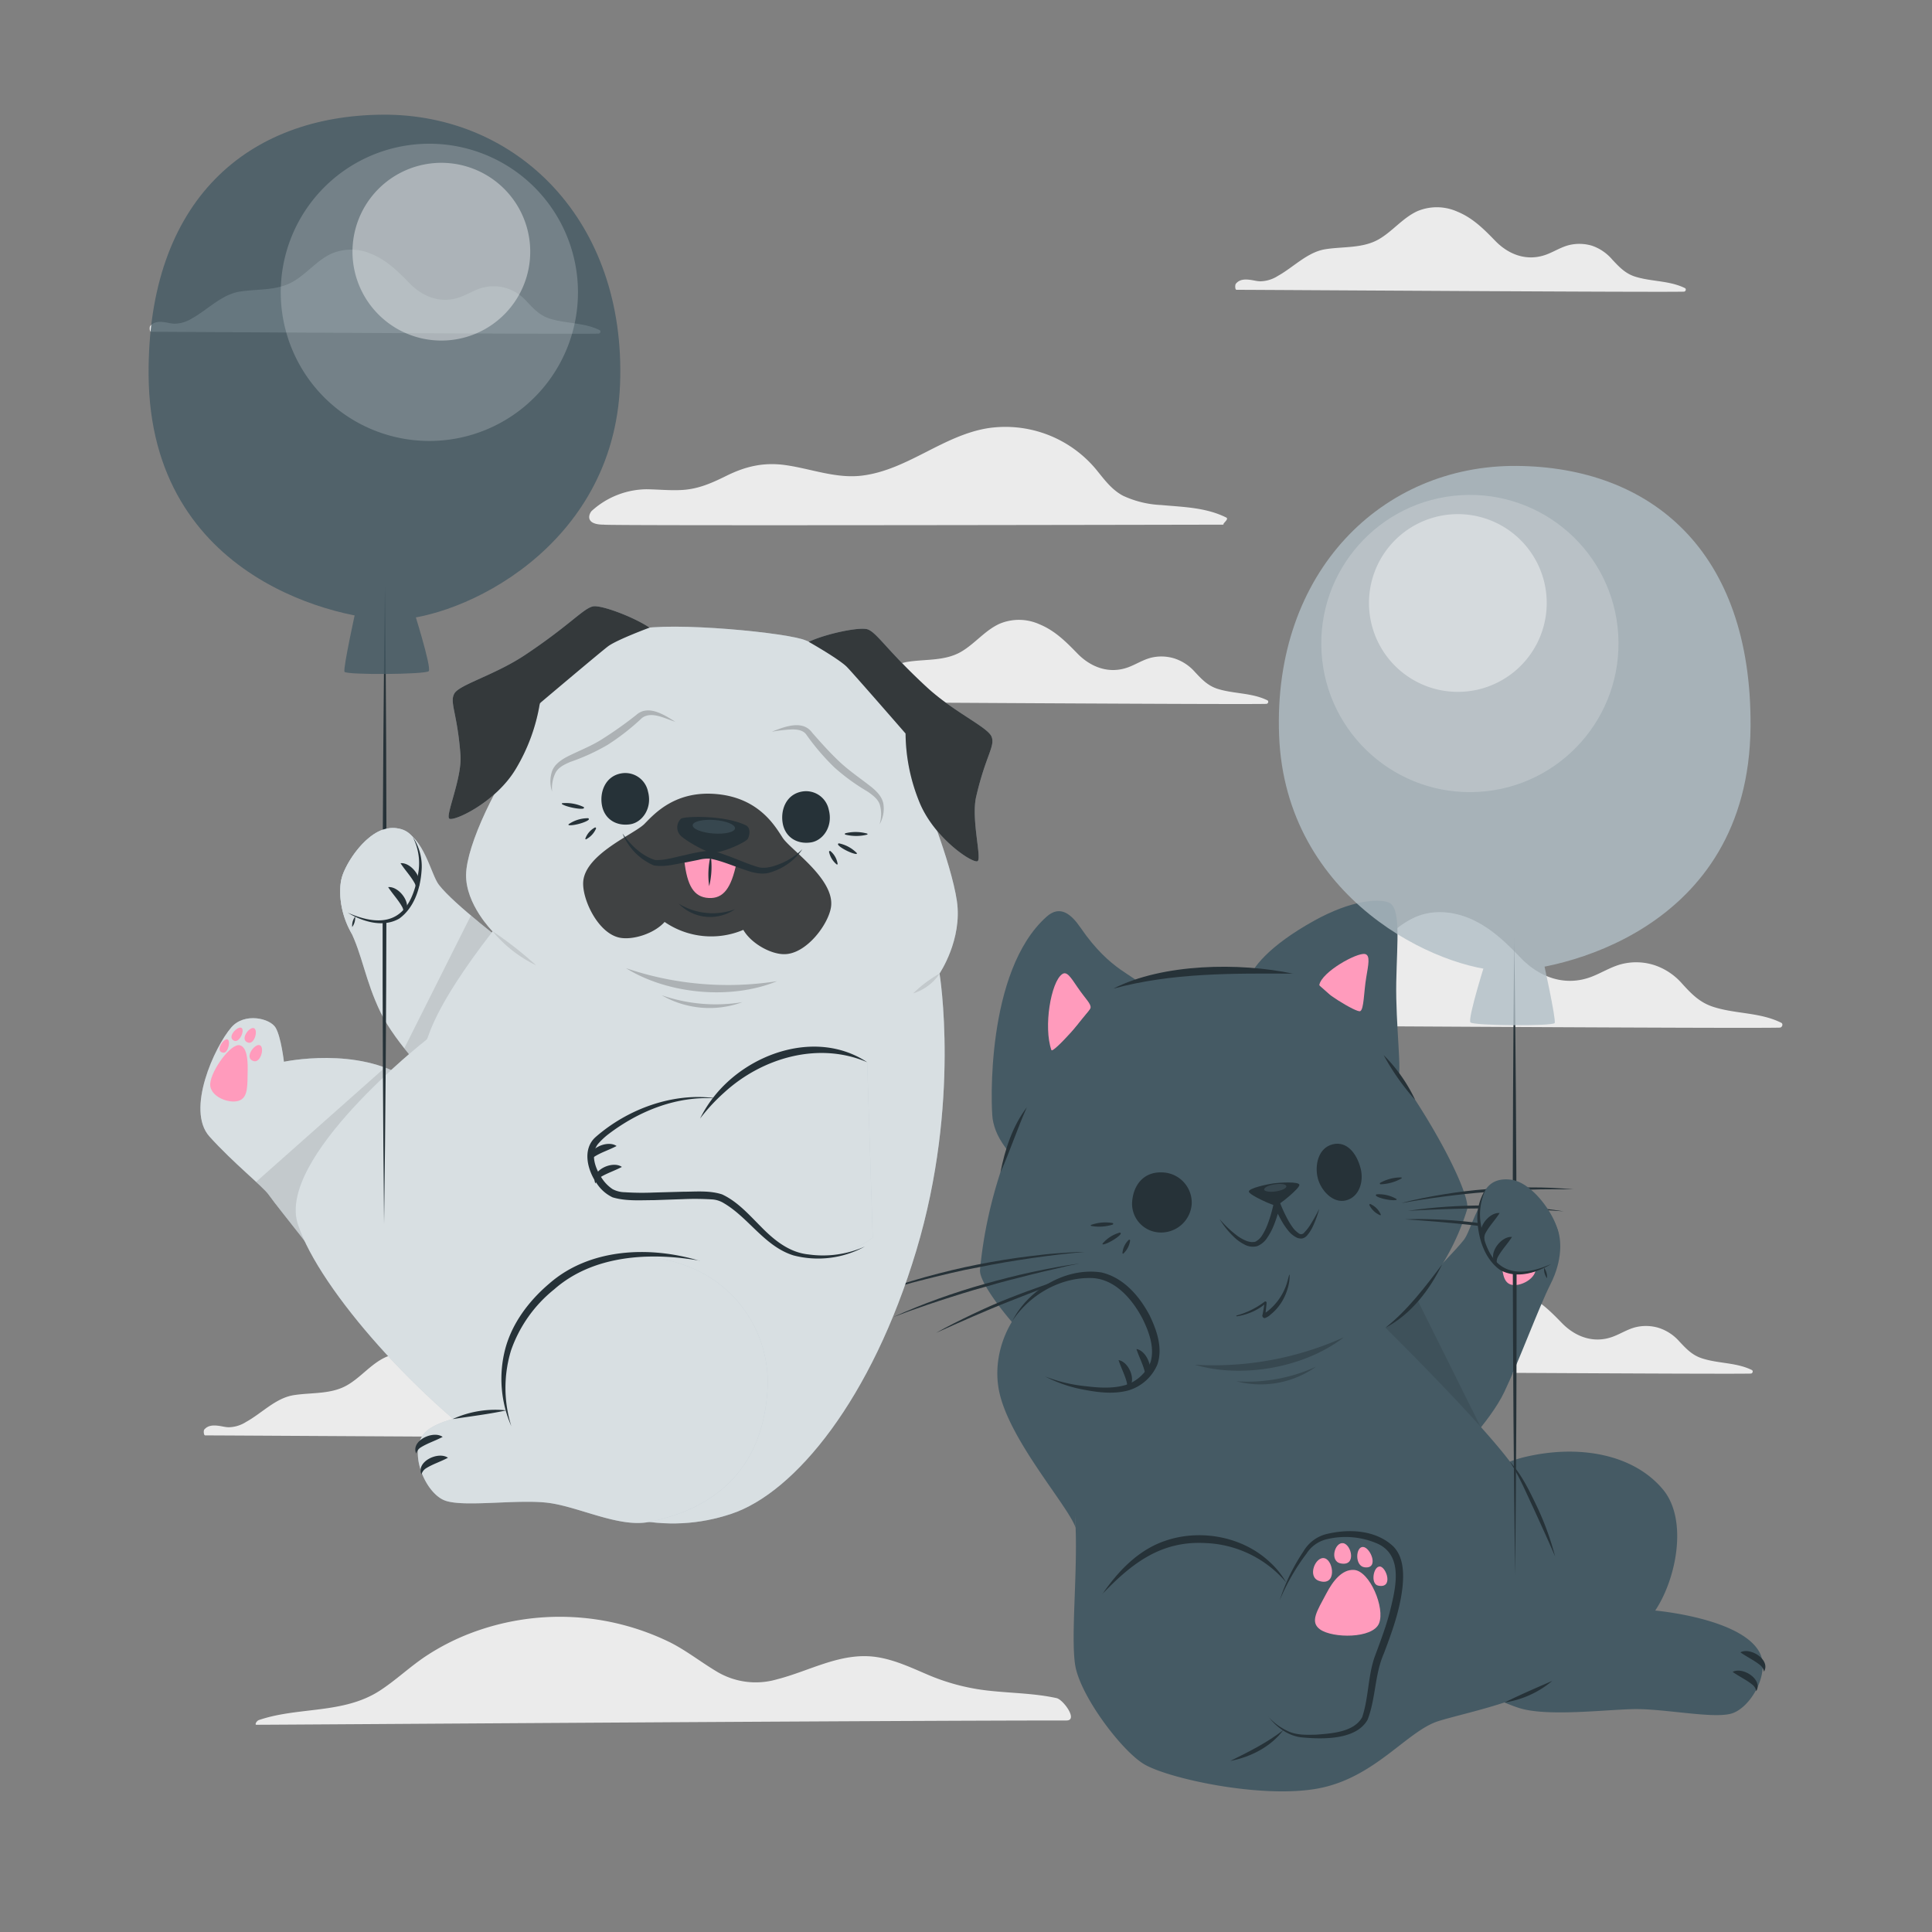 <svg xmlns="http://www.w3.org/2000/svg" viewBox="0 0 500 500"><rect x="0" y="0" width="500" height="500" fill="#808080" stroke="none"/><g id="freepik--background-complete--inject-260"><path d="M66.36,446.37c6.35,0,164.86-1.11,209.63-1.11,3.13,0-.83-5.42-2.55-5.79-5.51-1.21-11.25-1.27-16.84-1.85a55.17,55.17,0,0,1-16-4c-4.41-1.86-8.8-4-13.57-4.75-9.23-1.45-17.32,3.55-26,5.75a19.58,19.58,0,0,1-15.73-2.14c-4-2.4-7.63-5.28-11.81-7.4a64.83,64.83,0,0,0-51.8-2.37,59.65,59.65,0,0,0-11.33,5.8c-4.22,2.77-7.86,6.31-12.1,9.05-9.39,6.08-21,4.1-31.24,7.58C66.45,445.31,65.82,446.37,66.36,446.37Z" style="fill:#ebebeb"></path><path d="M302,265.3c8.4,0,149.71.93,158.59.65.64,0,1-1,.35-1.28-5.6-2.77-11.95-2.21-17.77-4.17-3.42-1.16-5.53-3.39-7.9-6a16.35,16.35,0,0,0-7.36-4.8,15.4,15.4,0,0,0-8-.25c-2.87.68-5.36,2.32-8.09,3.36-6.79,2.56-13.39.13-18.24-4.9-4-4.14-7.92-8-13.36-10.28-4.55-1.86-9.6-2.25-14.15-.19-5.19,2.35-8.74,7.07-13.61,9.91-5.77,3.37-12.68,2.58-19.05,3.59s-11.27,6.39-16.86,9.48a12,12,0,0,1-6.1,1.89,36.4,36.4,0,0,1-3.71-.53c-1.92-.23-3.75-.18-5,1.43C301.36,263.64,301.43,265.3,302,265.3Z" style="fill:#ebebeb"></path><path d="M39.1,85.87c6.14,0,109.31.68,115.79.47.47,0,.72-.7.25-.93-4.08-2-8.72-1.61-13-3-2.5-.84-4-2.47-5.77-4.35a11.89,11.89,0,0,0-5.36-3.5,11.27,11.27,0,0,0-5.85-.18c-2.09.49-3.91,1.69-5.91,2.45-5,1.87-9.77.09-13.31-3.58-2.92-3-5.79-5.87-9.75-7.5a13,13,0,0,0-10.34-.14c-3.78,1.71-6.38,5.16-9.94,7.23-4.21,2.47-9.25,1.88-13.9,2.63s-8.23,4.66-12.31,6.92a8.75,8.75,0,0,1-4.45,1.38c-.91,0-1.81-.27-2.71-.39-1.41-.17-2.74-.13-3.68,1C38.66,84.66,38.7,85.87,39.1,85.87Z" style="fill:#ebebeb"></path><path d="M337.32,355c6.13,0,109.3.68,115.78.48.47,0,.72-.7.26-.93-4.09-2-8.73-1.62-13-3.05-2.5-.84-4-2.48-5.76-4.35a12,12,0,0,0-5.37-3.51,11.38,11.38,0,0,0-5.85-.18c-2.09.5-3.91,1.7-5.91,2.45-4.95,1.87-9.77.1-13.31-3.57-2.92-3-5.79-5.88-9.75-7.51a13,13,0,0,0-10.34-.14c-3.78,1.72-6.38,5.16-9.93,7.24-4.22,2.46-9.26,1.88-13.91,2.62s-8.23,4.66-12.31,6.92a8.72,8.72,0,0,1-4.45,1.38c-.91,0-1.81-.27-2.71-.38-1.4-.18-2.74-.14-3.68,1C336.87,353.8,336.91,355,337.32,355Z" style="fill:#ebebeb"></path><path d="M53.1,371.48c6.13,0,109.3.67,115.79.47.46,0,.71-.7.25-.93-4.09-2-8.72-1.62-13-3-2.5-.84-4-2.48-5.77-4.35a12.08,12.08,0,0,0-5.37-3.51,11.45,11.45,0,0,0-5.84-.18c-2.1.5-3.91,1.7-5.91,2.46-5,1.87-9.77.09-13.31-3.58-2.92-3-5.79-5.87-9.76-7.5a12.94,12.94,0,0,0-10.33-.15c-3.79,1.72-6.38,5.17-9.94,7.24-4.21,2.46-9.25,1.88-13.91,2.62s-8.22,4.67-12.31,6.92a8.63,8.63,0,0,1-4.45,1.38c-.91,0-1.8-.27-2.71-.38-1.4-.17-2.73-.13-3.68,1C52.65,370.26,52.7,371.48,53.1,371.48Z" style="fill:#ebebeb"></path><path d="M320,75c6.13,0,109.3.68,115.78.48.47,0,.72-.7.26-.93-4.09-2-8.73-1.62-13-3-2.5-.84-4-2.48-5.77-4.35A12,12,0,0,0,412,63.59a11.38,11.38,0,0,0-5.85-.18c-2.09.5-3.91,1.7-5.9,2.45-5,1.87-9.78.1-13.32-3.57-2.91-3-5.78-5.88-9.75-7.51a13,13,0,0,0-10.34-.14c-3.78,1.72-6.38,5.16-9.93,7.24-4.22,2.46-9.26,1.88-13.91,2.62s-8.23,4.66-12.31,6.92a8.72,8.72,0,0,1-4.45,1.38c-.91,0-1.81-.27-2.71-.38-1.4-.18-2.74-.14-3.68,1C319.58,73.74,319.62,75,320,75Z" style="fill:#ebebeb"></path><path d="M211.94,181.69c6.13,0,109.3.68,115.78.47.47,0,.72-.7.26-.93-4.09-2-8.73-1.62-13-3-2.49-.84-4-2.47-5.76-4.35a12,12,0,0,0-5.37-3.5,11.38,11.38,0,0,0-5.85-.19c-2.09.5-3.91,1.7-5.91,2.46-4.95,1.87-9.77.09-13.31-3.58-2.92-3-5.78-5.87-9.75-7.5a12.92,12.92,0,0,0-10.34-.14c-3.78,1.71-6.38,5.16-9.93,7.23-4.22,2.47-9.26,1.88-13.91,2.63s-8.23,4.66-12.31,6.92a8.71,8.71,0,0,1-4.45,1.37c-.91,0-1.81-.27-2.71-.38-1.4-.17-2.74-.13-3.68,1C211.49,180.48,211.53,181.69,211.94,181.69Z" style="fill:#ebebeb"></path><path d="M156.28,135.78c.12.34,162.61,0,160.56,0-.94,0,1.42-1.4.5-1.85-5.29-2.63-11.08-2.7-16.84-3.23a26,26,0,0,1-9.83-2.39c-3.06-1.6-5-4.39-7.15-7a30.54,30.54,0,0,0-27.75-10.51c-11.55,1.81-20.66,10.61-32.23,12.23-6.95,1-13.53-1.72-20.32-2.67-5.6-.77-10.26.32-15.26,2.8-3.67,1.81-7.06,3.34-11.2,3.63-3.18.22-6.37-.14-9.56-.17a21.43,21.43,0,0,0-14.08,5.62C152.61,132.74,151,135.78,156.28,135.78Z" style="fill:#ebebeb"></path></g><g id="freepik--Cat--inject-260"><path d="M261.41,298.52c-3-3.56-4.1-6.33-4.52-9s-1.9-38.21,14-52.31c3.47-3.08,6.37-.61,8.75,2.87,8,11.66,14.31,12.21,15.58,15S261.41,298.52,261.41,298.52Z" style="fill:#455a64"></path><path d="M274.89,252.11c-2.91,2-4.88,13.68-2.79,19.64.37,1.07,9.94-9.81,10.13-10.9s-1.2-2.17-3.39-5.38C277.11,252.94,276.1,251.25,274.89,252.11Z" style="fill:#ff9bbc"></path><path d="M323.14,253.73c.67-3,5.13-8.92,17.1-15.53,9.54-5.26,16.42-5.64,19.05-4.67,3.34,1.24,2.26,9.82,2.06,20.68s1.58,24,.4,24.72S323.14,253.73,323.14,253.73Z" style="fill:#455a64"></path><path d="M353.26,246.9c-2.07-.44-11.2,4.62-11.82,8-.21,1.1,9.64,7.3,10.6,6.78s.9-4.87,1.54-8.71C354.11,249.74,354.71,247.21,353.26,246.9Z" style="fill:#ff9bbc"></path><path d="M394.93,377c13.93-3.21,27.86-.61,35.44,8.47,6.5,7.79,3.51,23.08-2,31.34,0,0,22.09,1.93,26.95,10.73,3,5.46-2.42,14.77-7.48,16s-17.49-1.41-25.24-1.22-22.53,2-29.62-.34c-15.45-5.19-23.35-15.78-22.36-35.51A31.36,31.36,0,0,1,394.93,377Z" style="fill:#455a64"></path><path d="M448.42,432.68c2.63-1.4,7.9,2,6.09,5a2.64,2.64,0,0,0-1-1.69c-1.64-1.32-3.24-2-5.13-3.32Z" style="fill:#263238"></path><path d="M450.42,427.62c2.63-1.4,7.9,2,6.09,5a2.68,2.68,0,0,0-1-1.69c-1.63-1.32-3.24-2-5.12-3.32Z" style="fill:#263238"></path><path d="M354.88,345.16c2.64-2.22,20.07-19.31,24-24.32,2-2.63,3.68-12,9.52-14,6.41-2.17,12.48,6,14.53,10.85,1.26,2.93,1.47,8.45-1.62,14.56s-8.18,20-12,28S375.54,378,375.54,378Z" style="fill:#455a64"></path><path d="M375.55,378a110.44,110.44,0,0,0,7.67-8.65l-17.32-34.8c-5.3,4.91-9.46,9.31-11,10.62Z" style="opacity:0.1"></path><path d="M389.55,319.71c2-.81,7.24,5,7.85,8.07s-4.21,5.48-6.5,4.63c-1.93-.71-2-3.11-2.51-6.83C388,322.89,388.1,320.31,389.55,319.71Z" style="fill:#ff9bbc"></path><path d="M390.76,318.52c-1.18.68-2.82-2.23-2-2.81S392.5,317.51,390.76,318.52Z" style="fill:#ff9bbc"></path><path d="M387.55,319.32c-1.41.57-2.67-2.71-1.66-3.22S389.62,318.47,387.55,319.32Z" style="fill:#ff9bbc"></path><path d="M386.78,323.73c-1.58.65-3-3-1.82-3.54S389.12,322.77,386.78,323.73Z" style="fill:#ff9bbc"></path><path d="M393.54,321c-1.05.22-2.05-2.63-1.26-3S395.69,320.57,393.54,321Z" style="fill:#ff9bbc"></path><path d="M253.63,328.66c-.4,4.31,13,19.83,16.7,21.53,0,0,7.07,29.9,7.91,42.63s-1.18,30.21,0,38,11.71,21.9,17.65,25.63,30.38,9.13,45.15,6.42,23.08-14.9,31.23-17.45,28.85-6.28,33.77-14.77-7-40.35-14.08-50.72-33.41-36.32-33.41-36.32a61.82,61.82,0,0,0,21.13-30.57c1.55-5-18.88-42.85-40.17-59.58-4.75-3.73-44.64-3.32-52.95,3.4C278.58,263.32,257,292,253.63,328.66Z" style="fill:#455a64"></path><path d="M390.74,378.26c3.1,3.38,5.09,7.62,7.06,11.71a73.78,73.78,0,0,1,4.67,12.86c-1.54-3.62-3.92-8.8-5.58-12.44-1.94-4.1-3.68-8.31-6.15-12.13Z" style="fill:#263238"></path><path d="M389.43,440.59c4-2,8.17-3.79,12.28-5.57a24.87,24.87,0,0,1-12.28,5.57Z" style="fill:#263238"></path><path d="M373.22,327.22c-3.23,6.61-8.05,12.93-14.67,16.4,5.71-4.52,10.32-10.6,14.67-16.4Z" style="fill:#263238"></path><path d="M288.13,255.86c12.76-6.54,32.63-6.81,46.5-3.88-15.57-.08-31.37-.24-46.5,3.88Z" style="fill:#263238"></path><path d="M265.75,286.55c-2.45,5.48-4.37,11.38-6.83,16.86,1.17-6,3.14-12,6.83-16.86Z" style="fill:#263238"></path><path d="M358.09,273.06a40.93,40.93,0,0,1,8.16,11.6,61.24,61.24,0,0,1-8.16-11.6Z" style="fill:#263238"></path><path d="M344.92,296.14c3.56-.87,6.22,2.24,7.24,6.38.82,3.36-.44,7.31-3.85,8.15s-6.52-2.67-7.29-5.83S341.06,297.09,344.92,296.14Z" style="fill:#263238"></path><path d="M300.85,303.42c-5-.24-7.65,3.44-7.87,7.89a7.45,7.45,0,0,0,7.35,7.66,7.93,7.93,0,0,0,8.08-7.32A7.83,7.83,0,0,0,300.85,303.42Z" style="fill:#263238"></path><path d="M323.21,308.42c.24.94,6.41,3.68,7.07,3.59s6-4.38,6-5.35-5.33-.59-6.68-.41S323,307.5,323.21,308.42Z" style="fill:#263238"></path><path d="M341.42,312.83a46.67,46.67,0,0,1-2.4,4.28,10.72,10.72,0,0,1-1.45,1.83,1,1,0,0,1-1.54.18,6.17,6.17,0,0,1-1.53-1.53,16.78,16.78,0,0,1-1.24-2,35.49,35.49,0,0,1-2-4.34l-1.05-2.74-.58,2.87A35.18,35.18,0,0,1,328,317a15.65,15.65,0,0,1-1.27,2.56,4.55,4.55,0,0,1-1.82,1.78l-.27.09-.28,0a4.44,4.44,0,0,1-.63,0,5.65,5.65,0,0,1-1.31-.35,11.2,11.2,0,0,1-2.48-1.46,29,29,0,0,1-4.32-4.13,22.46,22.46,0,0,0,3.82,4.73,10.92,10.92,0,0,0,2.55,1.82,4.51,4.51,0,0,0,3.35.47,5.49,5.49,0,0,0,2.6-2.16,16.71,16.71,0,0,0,1.53-2.77,32.81,32.81,0,0,0,1.84-5.9l-1.62.14a31.78,31.78,0,0,0,2.22,4.54,18.57,18.57,0,0,0,1.47,2.11,6.6,6.6,0,0,0,2.09,1.76,2.68,2.68,0,0,0,1.58.28,2.54,2.54,0,0,0,1.3-.86,9.84,9.84,0,0,0,1.38-2.18A26.47,26.47,0,0,0,341.42,312.83Z" style="fill:#263238"></path><path d="M332.91,307c.08.51-1.16,1.11-2.75,1.34s-3,0-3-.51,1.16-1.1,2.75-1.33S332.84,306.44,332.91,307Z" style="fill:#37474f"></path><path d="M362.63,311.38c3.67-.68,7.36-1.24,11.07-1.72s7.41-.9,11.13-1.16c1.85-.18,3.72-.28,5.58-.4s3.72-.17,5.59-.22c3.73-.15,7.46-.09,11.2-.08-1.86-.15-3.72-.31-5.59-.39s-3.75-.12-5.62-.11c-3.74,0-7.49.18-11.22.45s-7.46.74-11.16,1.34c-1.84.3-3.69.63-5.52,1S364.43,310.87,362.63,311.38Z" style="fill:#263238"></path><path d="M364.37,313.37c1.68-.1,3.36-.2,5.05-.26s3.36-.16,5-.2c3.37-.11,6.73-.19,10.09-.15,1.68,0,3.37,0,5.05,0l5,.15,2.52.1,2.52.15c1.69.06,3.36.25,5.05.33-3.33-.53-6.69-.93-10.06-1.15s-6.74-.34-10.12-.36-6.75.09-10.12.32S367.7,312.86,364.37,313.37Z" style="fill:#263238"></path><path d="M363.64,315.58c1.41.08,2.81.16,4.21.28s2.79.2,4.19.33c2.79.25,5.59.5,8.37.81s5.57.64,8.35,1,5.56.77,8.35,1.14c-1.37-.34-2.74-.65-4.11-.94s-2.76-.54-4.15-.77c-2.77-.5-5.56-.86-8.36-1.18s-5.6-.52-8.41-.64S366.45,315.43,363.64,315.58Z" style="fill:#263238"></path><path d="M280.73,324c-2.32,0-4.63.19-7,.35s-4.62.43-6.93.71c-4.61.55-9.2,1.31-13.76,2.2s-9.08,2-13.55,3.23c-2.24.61-4.45,1.31-6.67,2-1.11.35-2.2.74-3.29,1.13l-3.27,1.19c4.45-1.32,8.88-2.67,13.38-3.77,2.24-.58,4.5-1.1,6.75-1.64s4.52-1,6.8-1.42c4.53-.94,9.11-1.69,13.69-2.36S276.11,324.38,280.73,324Z" style="fill:#263238"></path><path d="M279.33,327c-4.15.56-8.26,1.35-12.36,2.23s-8.14,1.94-12.18,3.06-8,2.41-11.95,3.83-7.83,3-11.64,4.72c2-.69,3.91-1.49,5.9-2.14l3-1.05,3-1c2-.66,4-1.28,6-1.91s4-1.2,6-1.75c4-1.17,8.05-2.22,12.11-3.22q3-.75,6.09-1.44C275.24,327.83,277.28,327.39,279.33,327Z" style="fill:#263238"></path><path d="M280.94,329.35c-3.39.81-6.73,1.85-10,3s-6.58,2.35-9.82,3.63-6.44,2.7-9.59,4.21c-1.58.74-3.13,1.53-4.69,2.3s-3.09,1.63-4.62,2.47c3.19-1.41,6.35-2.87,9.55-4.24s6.4-2.75,9.63-4,6.47-2.56,9.73-3.79c1.62-.62,3.26-1.21,4.9-1.79S279.29,329.91,280.94,329.35Z" style="fill:#263238"></path><path d="M320,340.46a21.32,21.32,0,0,0,7.33-3.62c.16-.13.49.08.47.3-.06.61-.23,2.31-.26,2.57l.39-.28a13.73,13.73,0,0,0,1.22-1.05,15,15,0,0,0,3.54-5.29c.4-1,.65-2.1.95-3.17,0-.05.11,0,.11.05a11.27,11.27,0,0,1-.5,3.48,14.65,14.65,0,0,1-1.25,3,13.42,13.42,0,0,1-1.93,2.62,13.75,13.75,0,0,1-1.26,1.15,3.81,3.81,0,0,1-1.45.89c-.38.11-.76-.44-.66-.72s.46-2.44.5-2.77a13.85,13.85,0,0,1-2.9,1.79,16.39,16.39,0,0,1-4.16,1.25C320,340.7,319.89,340.5,320,340.46Z" style="fill:#263238"></path><path d="M288,316.53a11,11,0,0,0-5.61.47.14.14,0,0,0,0,.27,11.59,11.59,0,0,0,5.61-.36C288.11,316.82,288.13,316.58,288,316.53Z" style="fill:#263238"></path><path d="M289.79,319a9,9,0,0,0-4.44,2.83.15.15,0,0,0,.18.22c1.31-.2,4.17-2,4.51-2.73A.24.24,0,0,0,289.79,319Z" style="fill:#263238"></path><path d="M292.15,320.85a5.3,5.3,0,0,0-1.66,3.47.15.15,0,0,0,.23.11,5.68,5.68,0,0,0,1.76-3.42C292.45,320.89,292.25,320.77,292.15,320.85Z" style="fill:#263238"></path><path d="M357.17,306.13a11,11,0,0,1,5.45-1.41c.13,0,.21.16.08.26a11.67,11.67,0,0,1-5.42,1.51A.21.21,0,0,1,357.17,306.13Z" style="fill:#263238"></path><path d="M356.26,309.09a9,9,0,0,1,5.13,1.2.15.15,0,0,1-.1.27c-1.31.25-4.58-.48-5.16-1.09A.24.24,0,0,1,356.26,309.09Z" style="fill:#263238"></path><path d="M354.64,311.6a5.29,5.29,0,0,1,2.71,2.72.15.15,0,0,1-.18.18,5.61,5.61,0,0,1-2.79-2.65C354.36,311.73,354.51,311.56,354.64,311.6Z" style="fill:#263238"></path><path d="M309.22,353.19a81.91,81.91,0,0,0,38.58-7.11c-10.13,7.86-26.31,10.75-38.58,7.11Z" style="opacity:0.2"></path><path d="M320,357.48a42.6,42.6,0,0,0,20.62-3.8,24.75,24.75,0,0,1-20.62,3.8Z" style="opacity:0.2"></path><path d="M278.37,395.37c-2-5.78-17.3-22.75-19.83-35.48s6.16-28.19,22.4-30c8.11-.9,17.05,10.42,18.29,17.32s-4.48,13-13.69,12.78a35.8,35.8,0,0,1-8.14-1.44Z" style="fill:#455a64"></path><path d="M289.48,352c2.95.45,5.12,6.35,1.88,7.65a2.63,2.63,0,0,0,.24-1.93c-.52-2-1.39-3.54-2.12-5.72Z" style="fill:#263238"></path><path d="M294.11,349.13c2.94.46,5.12,6.35,1.88,7.66a2.73,2.73,0,0,0,.24-1.93c-.52-2-1.4-3.55-2.12-5.73Z" style="fill:#263238"></path><path d="M261.86,342.12c4-8.16,13.76-14.22,23.15-12.82,5.76,1.32,9.89,6.14,12.53,11.15,1.84,3.85,3.43,8.37,2,12.66a11.78,11.78,0,0,1-7.48,6.72c-3.7,1-7.52.58-11.19-.11a35.93,35.93,0,0,1-10.44-3.51A39.84,39.84,0,0,0,281,358.75c3.5.43,7.22.67,10.58-.4a10.39,10.39,0,0,0,6.2-5.89c1.07-3.68-.4-7.75-2.05-11.1-2.71-5.21-7.37-10.66-13.66-10.61-8.05-.06-15.91,4.58-20.24,11.37Z" style="fill:#263238"></path><path d="M289,411.06c3.13-5.69,11.56-15.33,28.17-12.22,7.46,1.4,15.7,10.7,15.7,10.7s3.42-6.88,6.7-9.93,18.22-5.69,21.73,3.36-5.21,25.46-6,30.78.24,9.86-4.06,13.25-13.42,2.55-15.32,2.17c-2.91-.6-3.8-1.48-3.8-1.48s-19,16.07-33.05,7.8C288.92,449.49,277.46,432.11,289,411.06Z" style="fill:#455a64"></path><path d="M350.38,406.29c4.1.21,8.16,9.92,6.5,13.87s-12,3.85-15.25,1.53c-2.71-1.94-.78-4.76,1.64-9.32C345,409.06,347.36,406.13,350.38,406.29Z" style="fill:#ff9bbc"></path><path d="M353.17,405.62c-2.62-.32-2.35-5.37-.41-5.27S357,406.09,353.17,405.62Z" style="fill:#ff9bbc"></path><path d="M346.92,404.6c-2.87-.6-1.48-5.54.68-5.23S351.15,405.48,346.92,404.6Z" style="fill:#ff9bbc"></path><path d="M341.35,409.13c-3.13-1.06-.89-6.49,1.48-5.85S346,410.68,341.35,409.13Z" style="fill:#ff9bbc"></path><path d="M356.64,410.35c-2-.44-1.22-5,.46-4.94S360.72,411.23,356.64,410.35Z" style="fill:#ff9bbc"></path><path d="M328.21,444.24a15.53,15.53,0,0,0,5.61,4c2.15.84,4.54.74,6.81.69,4-.31,9.78-.66,11.9-4.52,1.67-5,1.47-10.4,3.17-15.45,1.38-3.72,2.92-7.75,3.92-11.57,1.44-5.87,3.83-14.59-3-17.84a20.7,20.7,0,0,0-13.2-1.21,8.52,8.52,0,0,0-5.29,3.73,55.12,55.12,0,0,0-6.95,12.1,50.34,50.34,0,0,1,6.16-12.69,9.59,9.59,0,0,1,5.73-4.41c5.79-1.47,12.85-1.21,17.45,3.08,2.79,2.76,2.81,7.18,2.43,10.73-.67,5.9-2.74,11.59-4.83,17.1-2.38,5.44-2.05,11.51-4.18,17.06-2.92,5.29-11.62,5.1-16.85,4.61-3.6-.29-6.77-2.65-8.88-5.44Z" style="fill:#263238"></path><path d="M285.27,412.59c4-5.85,9.14-11.31,16-13.73,9.07-3.24,20-1.33,27.12,5.19a22,22,0,0,1,4.48,5.49,28.78,28.78,0,0,0-21-10.2c-11.52-.61-19.07,5.36-26.64,13.25Z" style="fill:#263238"></path><path d="M318.41,455.73c4.83-2.4,9.47-4.69,13.72-8-3.24,4.35-8.48,7-13.72,8Z" style="fill:#263238"></path><path d="M391.89,242.9c.72,52.74.81,111.92.22,164.66-.73-52.74-.8-111.92-.22-164.66Z" style="fill:#263238"></path><g style="opacity:0.8"><path d="M384.79,247.8s-5.08,15.93-4.23,16.8,21.35,1,21.79.16-3.11-16.85-3.11-16.85Z" style="fill:#B0BEC5"></path><path d="M392.49,120.58c-34.74-.26-63.09,27.36-61.46,69.76s41.29,60.82,58.76,60.95c12.62.09,62.85-9.89,63.25-63.28C453.37,142.39,427.11,120.84,392.49,120.58Z" style="fill:#B0BEC5"></path></g><circle cx="380.4" cy="166.56" r="38.46" transform="translate(-9.4 23.38) rotate(-3.48)" style="fill:#fff;opacity:0.2"></circle><path d="M355.23,162.56A23,23,0,1,0,370.77,134,23,23,0,0,0,355.23,162.56Z" style="fill:#fff;opacity:0.4"></path><path d="M391.14,305.32c5.81.81,11.9,10,12.21,14.29a21.4,21.4,0,0,1-2.84,12.88l-.9-4.39s-8.11,4.23-12.73-1.34S379.65,303.72,391.14,305.32Z" style="fill:#455a64"></path><path d="M401.48,327.11c-3.81,2.3-9.09,3.95-13.3,1.53-3.88-2.8-5.48-7.78-5.8-12.36a13.61,13.61,0,0,1,2.28-8.77,14.89,14.89,0,0,0-1.51,8.71c1.66,11.51,7.25,15.76,18.33,10.89Z" style="fill:#263238"></path><path d="M399.61,328.1a4,4,0,0,1,.75,2.71,4,4,0,0,1-.75-2.71Z" style="fill:#263238"></path><path d="M391.32,320.13c-3-.33-6.76,4.93-3.9,7.09a2.77,2.77,0,0,1,.27-2c1.06-1.88,2.33-3.14,3.63-5.11Z" style="fill:#263238"></path><path d="M388.12,313.94c-3-.33-6.76,4.93-3.9,7.09a2.72,2.72,0,0,1,.28-2c1.06-1.88,2.33-3.14,3.62-5.11Z" style="fill:#263238"></path></g><g id="freepik--Dog--inject-260"><path d="M133.71,246.47C131,244.2,117.59,234.16,113.59,229c-2.1-2.7-3.78-12.32-9.77-14.35-6.57-2.23-12.8,6.2-14.9,11.13-1.29,3-1.51,8.67,1.66,14.94s3.92,13,7.89,21.23,14,18.19,14,18.19Z" style="fill:#B0BEC5"></path><path d="M133.71,246.47C131,244.2,117.59,234.16,113.59,229c-2.1-2.7-3.78-12.32-9.77-14.35-6.57-2.23-12.8,6.2-14.9,11.13-1.29,3-1.51,8.67,1.66,14.94s3.92,13,7.89,21.23,14,18.19,14,18.19Z" style="fill:#fff;opacity:0.5"></path><path d="M112.51,280.15a109.48,109.48,0,0,1-7.87-8.87l17.23-34.34c4.92,4.15,10.24,8.19,11.84,9.54Z" style="opacity:0.1"></path><path d="M98.15,220.37c-2-.83-7.43,5.09-8.06,8.28s4.32,5.62,6.67,4.75c2-.73,2.08-3.19,2.57-7C99.69,223.63,99.63,221,98.15,220.37Z" style="fill:#ff9bbc"></path><path d="M96.9,219.14c1.21.7,2.9-2.28,2-2.87S95.12,218.11,96.9,219.14Z" style="fill:#ff9bbc"></path><path d="M100.2,220c1.44.59,2.73-2.78,1.7-3.3S98.07,219.1,100.2,220Z" style="fill:#ff9bbc"></path><path d="M101,224.5c1.63.66,3-3,1.87-3.63S98.59,223.51,101,224.5Z" style="fill:#ff9bbc"></path><path d="M94.05,221.7c1.07.21,2.1-2.7,1.29-3.08S91.85,221.25,94.05,221.7Z" style="fill:#ff9bbc"></path><path d="M105.48,279.22c-12.89-8.53-32-4.44-32-4.44s-.72-6.34-2.13-8.79-8.07-4.06-11.49-.1c-4.32,5-11.83,21.37-5.65,28.24S68,307,69.57,309.24c3.17,4.46,11.56,14.13,20.52,27.47Z" style="fill:#B0BEC5"></path><path d="M105.48,279.22c-12.89-8.53-32-4.44-32-4.44s-.72-6.34-2.13-8.79-8.07-4.06-11.49-.1c-4.32,5-11.83,21.37-5.65,28.24S68,307,69.57,309.24c3.17,4.46,11.56,14.13,20.52,27.47Z" style="fill:#fff;opacity:0.5"></path><path d="M62.1,270.52c-2.27-.65-7.39,6.37-7.69,9.88s5.33,5.53,7.76,4.32c2-1,1.86-3.68,1.93-7.86C64.15,273.84,63.78,271,62.1,270.52Z" style="fill:#ff9bbc"></path><path d="M60.61,269.35c1.39.6,2.85-2.81,1.86-3.35S58.57,268.45,60.61,269.35Z" style="fill:#ff9bbc"></path><path d="M64.26,269.84c1.63.46,2.62-3.32,1.44-3.76S61.86,269.16,64.26,269.84Z" style="fill:#ff9bbc"></path><path d="M65.65,274.62c1.83.53,2.9-3.63,1.58-4.13S63,273.85,65.65,274.62Z" style="fill:#ff9bbc"></path><path d="M57.84,272.44c1.19.1,1.94-3.16,1-3.47S55.42,272.22,57.84,272.44Z" style="fill:#ff9bbc"></path><path d="M90.09,336.71c-9-13.34-17.35-23-20.52-27.47a28.2,28.2,0,0,0-3.3-3.36l33.35-29.59a27.8,27.8,0,0,1,5.85,2.92Z" style="opacity:0.1"></path><path d="M234,187.52c3.41,4.93,2.48,13.68,3.52,15.15s8.65,20.47,10.12,30.49-4.49,18.78-4.49,18.78,5.52,33.29-6,71.66-31.34,62.65-47.85,68.17S155,394,132,378.56,82.8,334,77.1,316.9s32.59-47.31,33.29-47.86,1.18-7.49,17.09-28c0,0-7-7-6.86-14.7S128.54,202.36,137,191c0,0,.7-6.41,3.52-10.07s16.58-14.67,22.73-17.53,37.21-.06,44.28,2S228.52,179.53,234,187.52Z" style="fill:#B0BEC5"></path><path d="M234,187.52c3.41,4.93,2.48,13.68,3.52,15.15s8.65,20.47,10.12,30.49-4.49,18.78-4.49,18.78,5.52,33.29-6,71.66-31.34,62.65-47.85,68.17S155,394,132,378.56,82.8,334,77.1,316.9s32.59-47.31,33.29-47.86,1.18-7.49,17.09-28c0,0-7-7-6.86-14.7S128.54,202.36,137,191c0,0,.7-6.41,3.52-10.07s16.58-14.67,22.73-17.53,37.21-.06,44.28,2S228.52,179.53,234,187.52Z" style="fill:#fff;opacity:0.5"></path><g style="opacity:0.1"><path d="M127.48,241a97.86,97.86,0,0,1,11.25,8.81A33.5,33.5,0,0,1,127.48,241Z"></path><path d="M243.19,251.94a12.64,12.64,0,0,1-6.84,5.13,32.37,32.37,0,0,1,6.84-5.13Z"></path></g><path d="M224.43,274.9a31,31,0,0,0-31.34,2.72c-6.2,4.51-8,6.64-8,6.64s-17.86-1.1-30.44,10.86c-3.23,3.08-.32,13.42,6.06,14.56s21.36-1.69,27,.68S198.51,323.14,208,325s17.86-4.69,17.86-4.69Z" style="fill:#B0BEC5"></path><path d="M224.43,274.9a31,31,0,0,0-31.34,2.72c-6.2,4.51-8,6.64-8,6.64s-17.86-1.1-30.44,10.86c-3.23,3.08-.32,13.42,6.06,14.56s21.36-1.69,27,.68S198.51,323.14,208,325s17.86-4.69,17.86-4.69Z" style="fill:#fff;opacity:0.5"></path><path d="M160.94,302c-2.5-1.77-8.3,1-6.85,4.3a2.7,2.7,0,0,1,1.2-1.59c1.84-1.13,3.56-1.62,5.65-2.71Z" style="fill:#263238"></path><path d="M159.57,296.59c-2.5-1.77-8.31,1-6.85,4.3a2.75,2.75,0,0,1,1.2-1.6c1.83-1.13,3.56-1.61,5.65-2.7Z" style="fill:#263238"></path><path d="M224.43,274.9c-12.57-5.4-27.1-1.16-36.91,7.76a48.8,48.8,0,0,0-6.34,6.82,31.41,31.41,0,0,1,3.35-5.36c8.95-11.69,26.94-17.82,39.9-9.22Z" style="fill:#263238"></path><path d="M185.06,284.26c-10-.67-19.86,3.34-27.68,9.32a18.48,18.48,0,0,0-2.61,2.47c-2.2,2.79-.57,6.72,1.31,9.34a9.82,9.82,0,0,0,2.46,2.36,6.94,6.94,0,0,0,3.17.8,70.38,70.38,0,0,0,7.42.08l7.53-.21c3.35,0,6.92-.39,10.22.69,4,1.86,7,5.3,10,8.3,3.43,3.51,7.36,6.74,12.39,7.24a26.62,26.62,0,0,0,14.6-2.07,25.18,25.18,0,0,1-18.51,2.32c-7.44-2.31-11.56-9.71-18-13.5a6.57,6.57,0,0,0-3.2-1,70.44,70.44,0,0,0-7.42-.06l-7.53.26c-3.51,0-7.22.31-10.67-.73a10,10,0,0,1-3.95-3.38c-2.5-3.39-4.08-9.08-.38-12.28,8.27-7.2,19.92-11.52,30.88-10Z" style="fill:#263238"></path><path d="M177.61,327.58c-25.55-9.43-49.63,8.81-46.55,37.38,0,0-17.51,1.13-21.43,6.19s.53,15.34,5.53,17.19,19.47-.52,27.33.68,17.94,6.36,25.47,4.86c16.4-3.27,29-13,30.59-33.19A32.16,32.16,0,0,0,177.61,327.58Z" style="fill:#B0BEC5"></path><path d="M177.61,327.58c-25.55-9.43-49.63,8.81-46.55,37.38,0,0-17.51,1.13-21.43,6.19s.53,15.34,5.53,17.19,19.47-.52,27.33.68,17.94,6.36,25.47,4.86c16.4-3.27,29-13,30.59-33.19A32.16,32.16,0,0,0,177.61,327.58Z" style="fill:#fff;opacity:0.5"></path><path d="M115.93,377.27c-2.49-1.76-8.3,1-6.85,4.3a2.76,2.76,0,0,1,1.2-1.59c1.84-1.13,3.56-1.61,5.65-2.71Z" style="fill:#263238"></path><path d="M114.56,371.87c-2.49-1.77-8.3,1-6.85,4.3a2.73,2.73,0,0,1,1.2-1.59c1.84-1.13,3.56-1.62,5.65-2.71Z" style="fill:#263238"></path><path d="M117.24,367.21A26.66,26.66,0,0,1,131.06,365c-4.63,1-9.15,1.52-13.82,2.25Z" style="fill:#263238"></path><path d="M181.06,326.26c-12.77-2.25-27.5-1.5-37.62,7.41a35,35,0,0,0-11.19,15.83,33.21,33.21,0,0,0,.08,19.59,30.54,30.54,0,0,1-1.57-20c1.78-6.7,6.17-12.47,11.39-16.9,10.52-9.21,26.1-9.79,38.91-5.89Z" style="fill:#263238"></path><path d="M168.1,162.43c-4.15-2.79-12.72-6-14.71-5.48-2.55.64-5.91,4.8-17.36,12.46-7.9,5.29-17.13,7.75-18.44,10.07s.78,5.05,1.58,15.93c.43,5.91-3.89,15.51-2.92,16.43s12-4.05,17.25-12.87A47.92,47.92,0,0,0,139.71,182s15.38-13,17.6-14.7S168.1,162.43,168.1,162.43Z" style="fill:#B0BEC5"></path><path d="M168.1,162.43c-4.15-2.79-12.72-6-14.71-5.48-2.55.64-5.91,4.8-17.36,12.46-7.9,5.29-17.13,7.75-18.44,10.07s.78,5.05,1.58,15.93c.43,5.91-3.89,15.51-2.92,16.43s12-4.05,17.25-12.87A47.92,47.92,0,0,0,139.71,182s15.38-13,17.6-14.7S168.1,162.43,168.1,162.43Z" style="opacity:0.7"></path><path d="M209.3,166.1c4.52-2.13,13.48-4,15.37-3.18,2.42,1,5.11,5.64,15.26,15,7,6.43,15.75,10.27,16.7,12.76s-1.54,4.87-4,15.51c-1.33,5.77,1.48,15.91.38,16.67s-11.25-5.82-15.09-15.33a47.93,47.93,0,0,1-3.56-17.7s-13.22-15.2-15.16-17.21S209.3,166.1,209.3,166.1Z" style="fill:#B0BEC5"></path><path d="M209.3,166.1c4.52-2.13,13.48-4,15.37-3.18,2.42,1,5.11,5.64,15.26,15,7,6.43,15.75,10.27,16.7,12.76s-1.54,4.87-4,15.51c-1.33,5.77,1.48,15.91.38,16.67s-11.25-5.82-15.09-15.33a47.93,47.93,0,0,1-3.56-17.7s-13.22-15.2-15.16-17.21S209.3,166.1,209.3,166.1Z" style="opacity:0.7"></path><path d="M215.1,234.45c-.45,4.46-6.34,12.53-12.18,12.49-3.51,0-8.53-2.79-10.55-6.29A21.29,21.29,0,0,1,172,238.6c-2.67,3-8.15,4.74-11.59,4.08-5.73-1.12-9.9-10.21-9.46-14.66.72-7.13,13.27-12.18,15.84-14.8s8-8.74,18.82-7.7,14.95,8.22,16.93,11.28S215.81,227.32,215.1,234.45Z" style="opacity:0.7"></path><path d="M160.85,200.14c-4.3.71-5.8,5.06-5,8.6.78,3.36,3.74,5.1,7.2,4.59,3.15-.46,5.82-4.14,4.65-8.48A6,6,0,0,0,160.85,200.14Z" style="fill:#263238"></path><path d="M207.64,204.84c-4.29.7-5.8,5-5,8.6.78,3.35,3.74,5.09,7.19,4.58,3.15-.46,5.82-4.13,4.65-8.48A6,6,0,0,0,207.64,204.84Z" style="fill:#263238"></path><path d="M151.06,208.86a10.81,10.81,0,0,0-5.53-1,.14.14,0,0,0-.06.26c1.12.72,4.63,1.41,5.51,1.13C151.13,209.18,151.22,209,151.06,208.86Z" style="fill:#263238"></path><path d="M152.17,211.75a8.88,8.88,0,0,0-5,1.55.15.15,0,0,0,.11.26c1.33.15,4.55-.8,5.08-1.44A.24.24,0,0,0,152.17,211.75Z" style="fill:#263238"></path><path d="M154,214.14a5.31,5.31,0,0,0-2.52,2.9.16.16,0,0,0,.2.17,5.68,5.68,0,0,0,2.6-2.84C154.25,214.25,154.08,214.09,154,214.14Z" style="fill:#263238"></path><path d="M218.77,215.65a11.06,11.06,0,0,1,5.64.08.14.14,0,0,1,0,.27,11.64,11.64,0,0,1-5.63,0C218.64,216,218.6,215.71,218.77,215.65Z" style="fill:#263238"></path><path d="M217.12,218.26a9,9,0,0,1,4.62,2.51.16.16,0,0,1-.16.24c-1.33-.11-4.3-1.68-4.69-2.42A.24.24,0,0,1,217.12,218.26Z" style="fill:#263238"></path><path d="M214.89,220.24a5.38,5.38,0,0,1,1.89,3.35.16.16,0,0,1-.23.13,5.67,5.67,0,0,1-2-3.3A.25.25,0,0,1,214.89,220.24Z" style="fill:#263238"></path><path d="M184.26,220.65c-1.86-.21-6.61-3-8-4.28a3.06,3.06,0,0,1,0-4.5c.82-.63,11.13-1,16.75,1.71,1.61.78.77,3.31.42,3.64C192.31,218.34,186.44,220.9,184.26,220.65Z" style="fill:#263238"></path><path d="M190.22,214.36c-.07,1-2.58,1.57-5.6,1.35s-5.42-1.18-5.35-2.15,2.58-1.57,5.6-1.35S190.29,213.39,190.22,214.36Z" style="fill:#37474f"></path><path d="M174.86,186.82c-2.66-.78-6.23-2.88-8.72-1a59.87,59.87,0,0,1-8.88,6.94,53.3,53.3,0,0,1-9.63,4.41c-1.55.67-3.08,1.38-3.84,2.79a9,9,0,0,0-.9,4.93,8.21,8.21,0,0,1,0-5.36c.68-1.8,2.44-2.94,4.05-3.78,3.23-1.61,6.39-2.79,9.25-4.69a101.61,101.61,0,0,0,8.44-6c3.12-2.85,7.37,0,10.21,1.78Z" style="opacity:0.2"></path><path d="M199.83,189.33c3.14-1.22,7.86-3.14,10.35.27,2.28,2.61,4.6,5.2,7.1,7.55s5.28,4.21,8.12,6.43c1.42,1.14,2.92,2.6,3.23,4.51a8.21,8.21,0,0,1-1,5.25,9,9,0,0,0,.09-5c-.45-1.52-1.82-2.53-3.2-3.49a53.09,53.09,0,0,1-8.57-6.23,59.64,59.64,0,0,1-7.32-8.57c-.82-1.08-2.24-1.27-3.59-1.28a38.63,38.63,0,0,0-5.16.58Z" style="opacity:0.2"></path><path d="M190.59,223.4c-1.34,6.36-3.32,9.22-7.19,9s-5.57-3.22-6.3-9.67l6.83-1.42Z" style="fill:#ff9bbc"></path><path d="M183.93,221.34a21.14,21.14,0,0,1-.39,8,21.14,21.14,0,0,1,.39-8Z" style="fill:#263238"></path><path d="M161.09,215.69c2.12,3,4.92,5.76,8.44,6.88,2.52.13,5.14-.74,7.69-1.26A48.56,48.56,0,0,1,183,220.2a12.75,12.75,0,0,1,4.34.93c3,1,6.14,2.52,9.12,3.34,1.9.39,4.09-.33,5.89-1.11a16.9,16.9,0,0,0,5.31-3.59,15.31,15.31,0,0,1-7.94,5.89c-2.14.85-4.75.27-6.84-.52-2.9-.93-6.19-2.4-9.14-2.92a9.91,9.91,0,0,0-2.92.3l-3.19.64c-2.75.42-5.56,1.31-8.46.8a15.31,15.31,0,0,1-8.07-8.27Z" style="fill:#263238"></path><path d="M175.63,233.85a16.78,16.78,0,0,0,14.59,1.46,11.33,11.33,0,0,1-14.59-1.46Z" style="fill:#263238"></path><path d="M162,250.56a82,82,0,0,0,39.09,3.37c-11.86,4.9-28.22,3.4-39.09-3.37Z" style="opacity:0.2"></path><path d="M171.23,257.56a42.59,42.59,0,0,0,20.89,1.8,24.75,24.75,0,0,1-20.89-1.8Z" style="opacity:0.2"></path><path d="M99.63,152c.58,52.74.5,111.92-.23,164.66-.58-52.74-.5-111.92.23-164.66Z" style="fill:#263238"></path><g style="opacity:0.8"><path d="M106.73,156.9s5.08,15.93,4.22,16.8-21.35,1-21.79.16S92.27,157,92.27,157Z" style="fill:#455a64"></path><path d="M99,29.68c34.74-.26,63.1,27.36,61.47,69.76s-41.29,60.82-58.77,60.95c-12.62.09-62.85-9.89-63.24-63.28C38.14,51.49,64.4,29.94,99,29.68Z" style="fill:#455a64"></path></g><path d="M148,86.56a38.46,38.46,0,1,1-26-47.79A38.46,38.46,0,0,1,148,86.56Z" style="fill:#fff;opacity:0.2"></path><path d="M136.28,71.66a23,23,0,1,1-15.54-28.58A23,23,0,0,1,136.28,71.66Z" style="fill:#fff;opacity:0.4"></path><path d="M100.38,214.41c-5.82.81-11.9,10-12.22,14.3A21.48,21.48,0,0,0,91,241.59l.91-4.39s8.1,4.23,12.73-1.34S111.86,212.81,100.38,214.41Z" style="fill:#B0BEC5"></path><path d="M100.38,214.41c-5.82.81-11.9,10-12.22,14.3A21.48,21.48,0,0,0,91,241.59l.91-4.39s8.1,4.23,12.73-1.34S111.86,212.81,100.38,214.41Z" style="fill:#fff;opacity:0.5"></path><path d="M90,236.21c11.1,4.87,16.68.61,18.34-10.89a14.86,14.86,0,0,0-1.52-8.72,13.6,13.6,0,0,1,2.28,8.78c-.32,4.58-1.91,9.56-5.79,12.36-4.22,2.42-9.49.77-13.31-1.53Z" style="fill:#263238"></path><path d="M91.91,237.2a4,4,0,0,1-.76,2.71,4,4,0,0,1,.76-2.71Z" style="fill:#263238"></path><path d="M100.44,229.59c3-.33,6.76,4.93,3.9,7.09a2.77,2.77,0,0,0-.27-2c-1.06-1.88-2.33-3.14-3.63-5.11Z" style="fill:#263238"></path><path d="M103.64,223.4c3-.33,6.76,4.93,3.9,7.08a2.7,2.7,0,0,0-.28-2c-1.06-1.88-2.33-3.14-3.62-5.11Z" style="fill:#263238"></path></g></svg>
